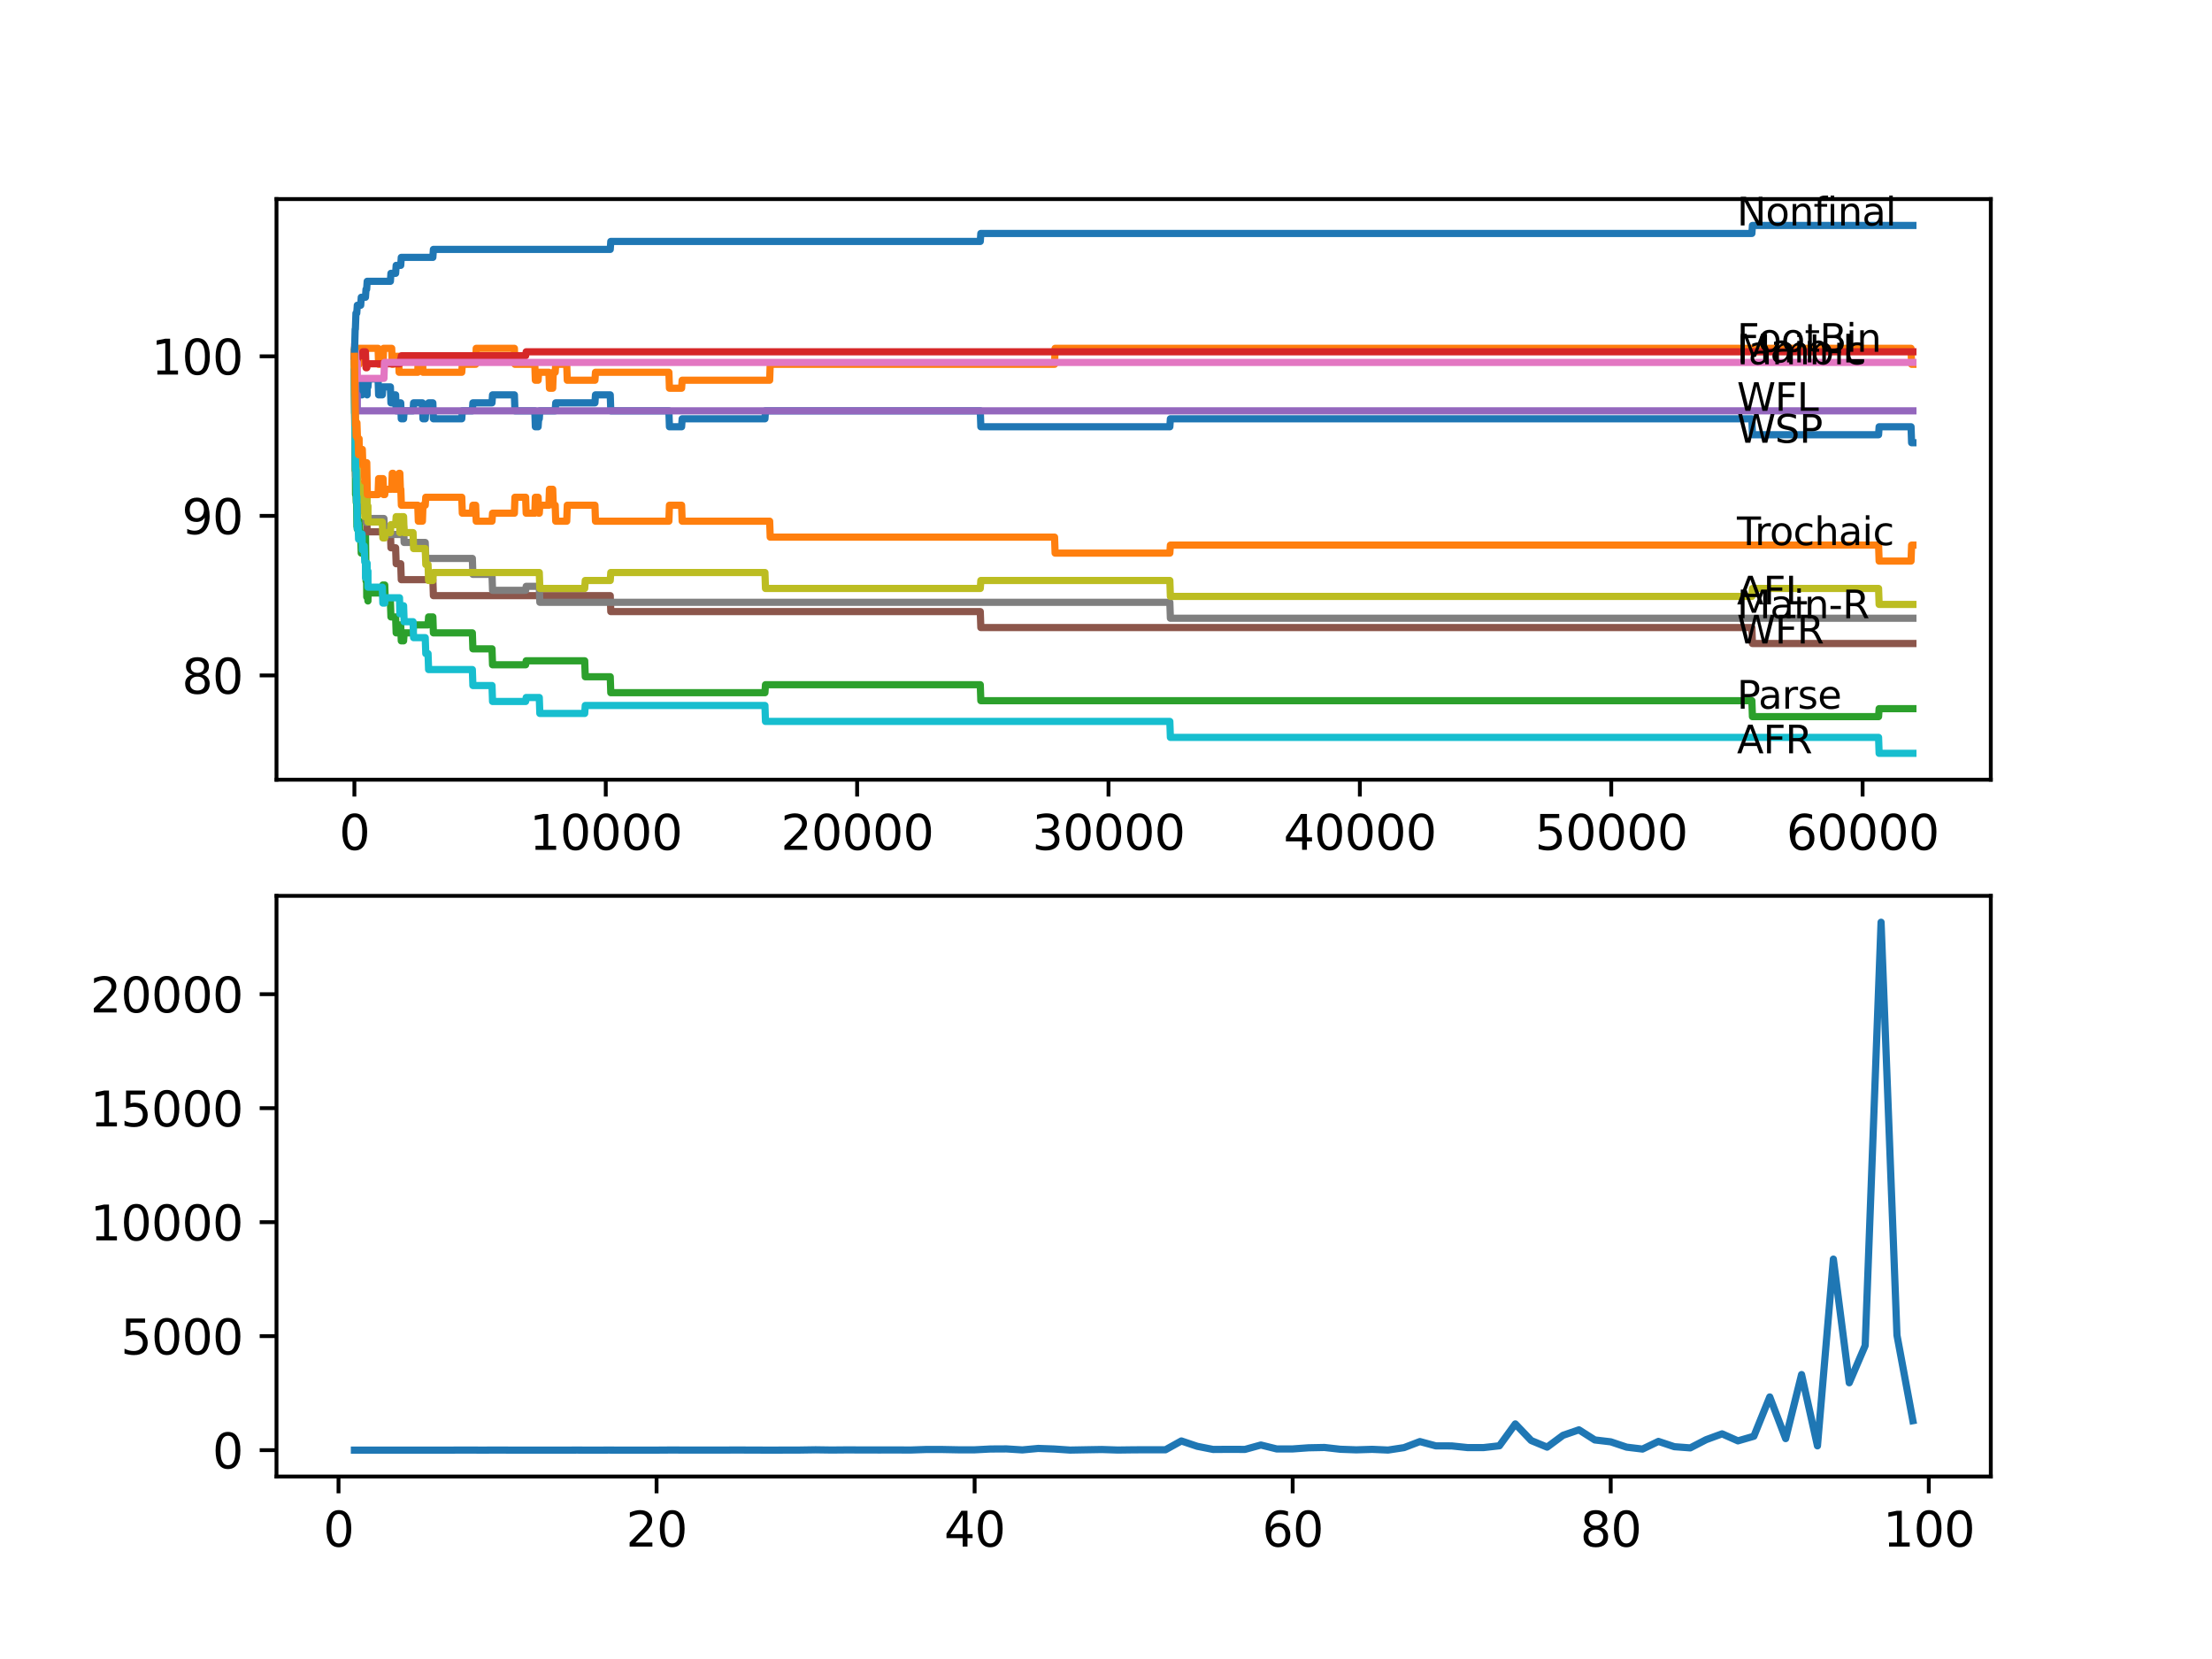 <?xml version="1.0" encoding="utf-8" standalone="no"?>
<!DOCTYPE svg PUBLIC "-//W3C//DTD SVG 1.1//EN"
  "http://www.w3.org/Graphics/SVG/1.1/DTD/svg11.dtd">
<svg xmlns:xlink="http://www.w3.org/1999/xlink" width="460.8pt" height="345.6pt" viewBox="0 0 460.8 345.6" xmlns="http://www.w3.org/2000/svg" version="1.1">
 <defs>
  <style type="text/css">*{stroke-linejoin: round; stroke-linecap: butt}</style>
 </defs>
 <g id="figure_1">
  <g id="patch_1">
   <path d="M 0 345.6 
L 460.8 345.6 
L 460.8 0 
L 0 0 
z
" style="fill: #ffffff"/>
  </g>
  <g id="axes_1">
   <g id="patch_2">
    <path d="M 57.6 162.432 
L 414.72 162.432 
L 414.72 41.472 
L 57.6 41.472 
z
" style="fill: #ffffff"/>
   </g>
   <g id="matplotlib.axis_1">
    <g id="xtick_1">
     <g id="line2d_1">
      <defs>
       <path id="m153f9fb98b" d="M 0 0 
L 0 3.5 
" style="stroke: #000000; stroke-width: 0.8"/>
      </defs>
      <g>
       <use xlink:href="#m153f9fb98b" x="73.827" y="162.432" style="stroke: #000000; stroke-width: 0.8"/>
      </g>
     </g>
     <g id="text_1">
      <!-- 0 -->
      <g transform="translate(70.646 177.03)scale(0.1 -0.1)">
       <defs>
        <path id="DejaVuSans-30" d="M 2034 4250 
Q 1547 4250 1301 3770 
Q 1056 3291 1056 2328 
Q 1056 1369 1301 889 
Q 1547 409 2034 409 
Q 2525 409 2770 889 
Q 3016 1369 3016 2328 
Q 3016 3291 2770 3770 
Q 2525 4250 2034 4250 
z
M 2034 4750 
Q 2819 4750 3233 4129 
Q 3647 3509 3647 2328 
Q 3647 1150 3233 529 
Q 2819 -91 2034 -91 
Q 1250 -91 836 529 
Q 422 1150 422 2328 
Q 422 3509 836 4129 
Q 1250 4750 2034 4750 
z
" transform="scale(0.016)"/>
       </defs>
       <use xlink:href="#DejaVuSans-30"/>
      </g>
     </g>
    </g>
    <g id="xtick_2">
     <g id="line2d_2">
      <g>
       <use xlink:href="#m153f9fb98b" x="126.192" y="162.432" style="stroke: #000000; stroke-width: 0.8"/>
      </g>
     </g>
     <g id="text_2">
      <!-- 10000 -->
      <g transform="translate(110.286 177.03)scale(0.1 -0.1)">
       <defs>
        <path id="DejaVuSans-31" d="M 794 531 
L 1825 531 
L 1825 4091 
L 703 3866 
L 703 4441 
L 1819 4666 
L 2450 4666 
L 2450 531 
L 3481 531 
L 3481 0 
L 794 0 
L 794 531 
z
" transform="scale(0.016)"/>
       </defs>
       <use xlink:href="#DejaVuSans-31"/>
       <use xlink:href="#DejaVuSans-30" x="63.623"/>
       <use xlink:href="#DejaVuSans-30" x="127.246"/>
       <use xlink:href="#DejaVuSans-30" x="190.869"/>
       <use xlink:href="#DejaVuSans-30" x="254.492"/>
      </g>
     </g>
    </g>
    <g id="xtick_3">
     <g id="line2d_3">
      <g>
       <use xlink:href="#m153f9fb98b" x="178.556" y="162.432" style="stroke: #000000; stroke-width: 0.8"/>
      </g>
     </g>
     <g id="text_3">
      <!-- 20000 -->
      <g transform="translate(162.65 177.03)scale(0.1 -0.1)">
       <defs>
        <path id="DejaVuSans-32" d="M 1228 531 
L 3431 531 
L 3431 0 
L 469 0 
L 469 531 
Q 828 903 1448 1529 
Q 2069 2156 2228 2338 
Q 2531 2678 2651 2914 
Q 2772 3150 2772 3378 
Q 2772 3750 2511 3984 
Q 2250 4219 1831 4219 
Q 1534 4219 1204 4116 
Q 875 4013 500 3803 
L 500 4441 
Q 881 4594 1212 4672 
Q 1544 4750 1819 4750 
Q 2544 4750 2975 4387 
Q 3406 4025 3406 3419 
Q 3406 3131 3298 2873 
Q 3191 2616 2906 2266 
Q 2828 2175 2409 1742 
Q 1991 1309 1228 531 
z
" transform="scale(0.016)"/>
       </defs>
       <use xlink:href="#DejaVuSans-32"/>
       <use xlink:href="#DejaVuSans-30" x="63.623"/>
       <use xlink:href="#DejaVuSans-30" x="127.246"/>
       <use xlink:href="#DejaVuSans-30" x="190.869"/>
       <use xlink:href="#DejaVuSans-30" x="254.492"/>
      </g>
     </g>
    </g>
    <g id="xtick_4">
     <g id="line2d_4">
      <g>
       <use xlink:href="#m153f9fb98b" x="230.921" y="162.432" style="stroke: #000000; stroke-width: 0.8"/>
      </g>
     </g>
     <g id="text_4">
      <!-- 30000 -->
      <g transform="translate(215.015 177.03)scale(0.1 -0.1)">
       <defs>
        <path id="DejaVuSans-33" d="M 2597 2516 
Q 3050 2419 3304 2112 
Q 3559 1806 3559 1356 
Q 3559 666 3084 287 
Q 2609 -91 1734 -91 
Q 1441 -91 1130 -33 
Q 819 25 488 141 
L 488 750 
Q 750 597 1062 519 
Q 1375 441 1716 441 
Q 2309 441 2620 675 
Q 2931 909 2931 1356 
Q 2931 1769 2642 2001 
Q 2353 2234 1838 2234 
L 1294 2234 
L 1294 2753 
L 1863 2753 
Q 2328 2753 2575 2939 
Q 2822 3125 2822 3475 
Q 2822 3834 2567 4026 
Q 2313 4219 1838 4219 
Q 1578 4219 1281 4162 
Q 984 4106 628 3988 
L 628 4550 
Q 988 4650 1302 4700 
Q 1616 4750 1894 4750 
Q 2613 4750 3031 4423 
Q 3450 4097 3450 3541 
Q 3450 3153 3228 2886 
Q 3006 2619 2597 2516 
z
" transform="scale(0.016)"/>
       </defs>
       <use xlink:href="#DejaVuSans-33"/>
       <use xlink:href="#DejaVuSans-30" x="63.623"/>
       <use xlink:href="#DejaVuSans-30" x="127.246"/>
       <use xlink:href="#DejaVuSans-30" x="190.869"/>
       <use xlink:href="#DejaVuSans-30" x="254.492"/>
      </g>
     </g>
    </g>
    <g id="xtick_5">
     <g id="line2d_5">
      <g>
       <use xlink:href="#m153f9fb98b" x="283.285" y="162.432" style="stroke: #000000; stroke-width: 0.8"/>
      </g>
     </g>
     <g id="text_5">
      <!-- 40000 -->
      <g transform="translate(267.379 177.03)scale(0.1 -0.1)">
       <defs>
        <path id="DejaVuSans-34" d="M 2419 4116 
L 825 1625 
L 2419 1625 
L 2419 4116 
z
M 2253 4666 
L 3047 4666 
L 3047 1625 
L 3713 1625 
L 3713 1100 
L 3047 1100 
L 3047 0 
L 2419 0 
L 2419 1100 
L 313 1100 
L 313 1709 
L 2253 4666 
z
" transform="scale(0.016)"/>
       </defs>
       <use xlink:href="#DejaVuSans-34"/>
       <use xlink:href="#DejaVuSans-30" x="63.623"/>
       <use xlink:href="#DejaVuSans-30" x="127.246"/>
       <use xlink:href="#DejaVuSans-30" x="190.869"/>
       <use xlink:href="#DejaVuSans-30" x="254.492"/>
      </g>
     </g>
    </g>
    <g id="xtick_6">
     <g id="line2d_6">
      <g>
       <use xlink:href="#m153f9fb98b" x="335.65" y="162.432" style="stroke: #000000; stroke-width: 0.8"/>
      </g>
     </g>
     <g id="text_6">
      <!-- 50000 -->
      <g transform="translate(319.744 177.03)scale(0.1 -0.1)">
       <defs>
        <path id="DejaVuSans-35" d="M 691 4666 
L 3169 4666 
L 3169 4134 
L 1269 4134 
L 1269 2991 
Q 1406 3038 1543 3061 
Q 1681 3084 1819 3084 
Q 2600 3084 3056 2656 
Q 3513 2228 3513 1497 
Q 3513 744 3044 326 
Q 2575 -91 1722 -91 
Q 1428 -91 1123 -41 
Q 819 9 494 109 
L 494 744 
Q 775 591 1075 516 
Q 1375 441 1709 441 
Q 2250 441 2565 725 
Q 2881 1009 2881 1497 
Q 2881 1984 2565 2268 
Q 2250 2553 1709 2553 
Q 1456 2553 1204 2497 
Q 953 2441 691 2322 
L 691 4666 
z
" transform="scale(0.016)"/>
       </defs>
       <use xlink:href="#DejaVuSans-35"/>
       <use xlink:href="#DejaVuSans-30" x="63.623"/>
       <use xlink:href="#DejaVuSans-30" x="127.246"/>
       <use xlink:href="#DejaVuSans-30" x="190.869"/>
       <use xlink:href="#DejaVuSans-30" x="254.492"/>
      </g>
     </g>
    </g>
    <g id="xtick_7">
     <g id="line2d_7">
      <g>
       <use xlink:href="#m153f9fb98b" x="388.014" y="162.432" style="stroke: #000000; stroke-width: 0.8"/>
      </g>
     </g>
     <g id="text_7">
      <!-- 60000 -->
      <g transform="translate(372.108 177.03)scale(0.1 -0.1)">
       <defs>
        <path id="DejaVuSans-36" d="M 2113 2584 
Q 1688 2584 1439 2293 
Q 1191 2003 1191 1497 
Q 1191 994 1439 701 
Q 1688 409 2113 409 
Q 2538 409 2786 701 
Q 3034 994 3034 1497 
Q 3034 2003 2786 2293 
Q 2538 2584 2113 2584 
z
M 3366 4563 
L 3366 3988 
Q 3128 4100 2886 4159 
Q 2644 4219 2406 4219 
Q 1781 4219 1451 3797 
Q 1122 3375 1075 2522 
Q 1259 2794 1537 2939 
Q 1816 3084 2150 3084 
Q 2853 3084 3261 2657 
Q 3669 2231 3669 1497 
Q 3669 778 3244 343 
Q 2819 -91 2113 -91 
Q 1303 -91 875 529 
Q 447 1150 447 2328 
Q 447 3434 972 4092 
Q 1497 4750 2381 4750 
Q 2619 4750 2861 4703 
Q 3103 4656 3366 4563 
z
" transform="scale(0.016)"/>
       </defs>
       <use xlink:href="#DejaVuSans-36"/>
       <use xlink:href="#DejaVuSans-30" x="63.623"/>
       <use xlink:href="#DejaVuSans-30" x="127.246"/>
       <use xlink:href="#DejaVuSans-30" x="190.869"/>
       <use xlink:href="#DejaVuSans-30" x="254.492"/>
      </g>
     </g>
    </g>
   </g>
   <g id="matplotlib.axis_2">
    <g id="ytick_1">
     <g id="line2d_8">
      <defs>
       <path id="md52e2f3ed8" d="M 0 0 
L -3.5 0 
" style="stroke: #000000; stroke-width: 0.8"/>
      </defs>
      <g>
       <use xlink:href="#md52e2f3ed8" x="57.6" y="140.702" style="stroke: #000000; stroke-width: 0.8"/>
      </g>
     </g>
     <g id="text_8">
      <!-- 80 -->
      <g transform="translate(37.875 144.502)scale(0.1 -0.1)">
       <defs>
        <path id="DejaVuSans-38" d="M 2034 2216 
Q 1584 2216 1326 1975 
Q 1069 1734 1069 1313 
Q 1069 891 1326 650 
Q 1584 409 2034 409 
Q 2484 409 2743 651 
Q 3003 894 3003 1313 
Q 3003 1734 2745 1975 
Q 2488 2216 2034 2216 
z
M 1403 2484 
Q 997 2584 770 2862 
Q 544 3141 544 3541 
Q 544 4100 942 4425 
Q 1341 4750 2034 4750 
Q 2731 4750 3128 4425 
Q 3525 4100 3525 3541 
Q 3525 3141 3298 2862 
Q 3072 2584 2669 2484 
Q 3125 2378 3379 2068 
Q 3634 1759 3634 1313 
Q 3634 634 3220 271 
Q 2806 -91 2034 -91 
Q 1263 -91 848 271 
Q 434 634 434 1313 
Q 434 1759 690 2068 
Q 947 2378 1403 2484 
z
M 1172 3481 
Q 1172 3119 1398 2916 
Q 1625 2713 2034 2713 
Q 2441 2713 2670 2916 
Q 2900 3119 2900 3481 
Q 2900 3844 2670 4047 
Q 2441 4250 2034 4250 
Q 1625 4250 1398 4047 
Q 1172 3844 1172 3481 
z
" transform="scale(0.016)"/>
       </defs>
       <use xlink:href="#DejaVuSans-38"/>
       <use xlink:href="#DejaVuSans-30" x="63.623"/>
      </g>
     </g>
    </g>
    <g id="ytick_2">
     <g id="line2d_9">
      <g>
       <use xlink:href="#md52e2f3ed8" x="57.6" y="107.464" style="stroke: #000000; stroke-width: 0.8"/>
      </g>
     </g>
     <g id="text_9">
      <!-- 90 -->
      <g transform="translate(37.875 111.263)scale(0.1 -0.1)">
       <defs>
        <path id="DejaVuSans-39" d="M 703 97 
L 703 672 
Q 941 559 1184 500 
Q 1428 441 1663 441 
Q 2288 441 2617 861 
Q 2947 1281 2994 2138 
Q 2813 1869 2534 1725 
Q 2256 1581 1919 1581 
Q 1219 1581 811 2004 
Q 403 2428 403 3163 
Q 403 3881 828 4315 
Q 1253 4750 1959 4750 
Q 2769 4750 3195 4129 
Q 3622 3509 3622 2328 
Q 3622 1225 3098 567 
Q 2575 -91 1691 -91 
Q 1453 -91 1209 -44 
Q 966 3 703 97 
z
M 1959 2075 
Q 2384 2075 2632 2365 
Q 2881 2656 2881 3163 
Q 2881 3666 2632 3958 
Q 2384 4250 1959 4250 
Q 1534 4250 1286 3958 
Q 1038 3666 1038 3163 
Q 1038 2656 1286 2365 
Q 1534 2075 1959 2075 
z
" transform="scale(0.016)"/>
       </defs>
       <use xlink:href="#DejaVuSans-39"/>
       <use xlink:href="#DejaVuSans-30" x="63.623"/>
      </g>
     </g>
    </g>
    <g id="ytick_3">
     <g id="line2d_10">
      <g>
       <use xlink:href="#md52e2f3ed8" x="57.6" y="74.226" style="stroke: #000000; stroke-width: 0.8"/>
      </g>
     </g>
     <g id="text_10">
      <!-- 100 -->
      <g transform="translate(31.512 78.025)scale(0.1 -0.1)">
       <use xlink:href="#DejaVuSans-31"/>
       <use xlink:href="#DejaVuSans-30" x="63.623"/>
       <use xlink:href="#DejaVuSans-30" x="127.246"/>
      </g>
     </g>
    </g>
   </g>
   <g id="line2d_11">
    <path d="M 73.833 73.395 
L 73.917 72.287 
L 73.953 82.258 
L 73.969 82.258 
L 74.032 77.273 
L 74.084 80.596 
L 74.095 80.596 
L 74.115 78.934 
L 74.121 82.258 
L 74.205 80.596 
L 74.22 80.596 
L 74.32 78.934 
L 74.325 82.258 
L 74.398 82.258 
L 74.513 80.596 
L 74.587 80.596 
L 74.702 78.934 
L 75.142 78.934 
L 75.257 82.258 
L 75.425 82.258 
L 75.54 80.596 
L 75.87 80.596 
L 75.985 78.934 
L 76.378 78.934 
L 76.477 82.258 
L 76.488 80.596 
L 76.65 80.596 
L 76.765 78.934 
L 78.76 78.934 
L 78.875 82.258 
L 79.64 82.258 
L 79.755 80.596 
L 81.326 80.596 
L 81.441 83.92 
L 81.876 83.92 
L 81.991 82.258 
L 82.415 82.258 
L 82.53 85.582 
L 83.227 85.582 
L 83.342 83.92 
L 83.478 83.92 
L 83.593 87.244 
L 84.075 87.244 
L 84.19 85.582 
L 86.044 85.582 
L 86.159 83.92 
L 87.997 83.92 
L 88.113 87.244 
L 88.584 87.244 
L 88.699 85.582 
L 89.17 85.582 
L 89.285 83.92 
L 90.17 83.92 
L 90.286 87.244 
L 96.192 87.244 
L 96.308 85.582 
L 98.397 85.582 
L 98.512 83.92 
L 102.492 83.92 
L 102.607 82.258 
L 107.157 82.258 
L 107.273 85.582 
L 111.409 85.582 
L 111.525 88.906 
L 112.095 88.906 
L 112.211 87.244 
L 112.342 87.244 
L 112.457 85.582 
L 115.656 85.582 
L 115.771 83.92 
L 123.935 83.92 
L 124.05 82.258 
L 127.124 82.258 
L 127.239 85.582 
L 139.341 85.582 
L 139.456 88.906 
L 141.99 88.906 
L 142.106 87.244 
L 159.349 87.244 
L 159.464 85.582 
L 204.21 85.582 
L 204.325 88.906 
L 243.698 88.906 
L 243.813 87.244 
L 364.948 87.244 
L 365.063 90.568 
L 391.34 90.568 
L 391.455 88.906 
L 398.105 88.906 
L 398.22 92.23 
L 398.487 92.23 
L 398.487 92.23 
" clip-path="url(#p3791d0ce0b)" style="fill: none; stroke: #1f77b4; stroke-width: 1.5; stroke-linecap: square"/>
   </g>
   <g id="line2d_12">
    <path d="M 73.833 77.549 
L 73.838 77.549 
L 73.953 86.967 
L 73.958 85.859 
L 74.089 72.564 
L 74.733 72.564 
L 74.807 75.888 
L 74.843 72.564 
L 78.76 72.564 
L 78.875 75.888 
L 79.797 75.888 
L 79.912 72.564 
L 81.598 72.564 
L 81.714 75.888 
L 81.876 75.888 
L 81.991 74.226 
L 83.028 74.226 
L 83.143 77.549 
L 87.029 77.549 
L 87.144 74.226 
L 87.997 74.226 
L 88.113 77.549 
L 96.192 77.549 
L 96.308 75.888 
L 99.088 75.888 
L 99.203 72.564 
L 107.157 72.564 
L 107.273 75.888 
L 111.409 75.888 
L 111.525 79.211 
L 112.095 79.211 
L 112.211 77.549 
L 114.347 77.549 
L 114.462 80.873 
L 115.138 80.873 
L 115.253 77.549 
L 115.656 77.549 
L 115.771 75.888 
L 118.06 75.888 
L 118.175 79.211 
L 123.935 79.211 
L 124.05 77.549 
L 139.341 77.549 
L 139.456 80.873 
L 141.99 80.873 
L 142.106 79.211 
L 160.334 79.211 
L 160.449 75.888 
L 219.684 75.888 
L 219.799 72.564 
L 398.105 72.564 
L 398.22 75.888 
L 398.487 75.888 
L 398.487 75.888 
" clip-path="url(#p3791d0ce0b)" style="fill: none; stroke: #ff7f0e; stroke-width: 1.5; stroke-linecap: square"/>
   </g>
   <g id="line2d_13">
    <path d="M 73.833 73.395 
L 73.979 98.046 
L 74 98.046 
L 74.032 96.385 
L 74.068 103.032 
L 74.1 101.37 
L 74.115 101.37 
L 74.22 104.694 
L 74.225 103.032 
L 74.278 103.032 
L 74.356 109.68 
L 74.393 108.572 
L 74.398 108.572 
L 74.43 106.91 
L 74.435 110.234 
L 74.503 110.234 
L 74.587 110.234 
L 74.702 108.572 
L 74.88 108.572 
L 74.995 111.896 
L 75.142 111.896 
L 75.257 115.22 
L 75.425 115.22 
L 75.54 112.727 
L 75.87 112.727 
L 75.985 111.065 
L 76.132 111.065 
L 76.257 121.036 
L 76.378 121.036 
L 76.404 124.36 
L 76.488 121.867 
L 76.566 121.867 
L 76.65 125.191 
L 76.676 123.529 
L 79.64 123.529 
L 79.755 121.867 
L 80.148 121.867 
L 80.263 125.191 
L 81.326 125.191 
L 81.441 128.515 
L 82.415 128.515 
L 82.53 131.839 
L 83.227 131.839 
L 83.342 130.177 
L 83.478 130.177 
L 83.593 133.501 
L 84.075 133.501 
L 84.19 131.839 
L 86.044 131.839 
L 86.159 130.177 
L 89.17 130.177 
L 89.285 128.515 
L 90.17 128.515 
L 90.286 131.839 
L 98.397 131.839 
L 98.512 135.163 
L 102.492 135.163 
L 102.607 138.487 
L 109.498 138.487 
L 109.613 137.656 
L 121.804 137.656 
L 121.919 140.979 
L 127.124 140.979 
L 127.239 144.303 
L 159.349 144.303 
L 159.464 142.641 
L 204.21 142.641 
L 204.325 145.965 
L 364.948 145.965 
L 365.063 149.289 
L 391.34 149.289 
L 391.455 147.627 
L 398.487 147.627 
L 398.487 147.627 
" clip-path="url(#p3791d0ce0b)" style="fill: none; stroke: #2ca02c; stroke-width: 1.5; stroke-linecap: square"/>
   </g>
   <g id="line2d_14">
    <path d="M 73.833 74.226 
L 73.89 72.73 
L 73.896 76.054 
L 73.927 76.054 
L 73.943 76.054 
L 74.058 75.223 
L 74.43 75.223 
L 74.545 74.115 
L 75.477 74.115 
L 75.592 73.284 
L 76.132 73.284 
L 76.247 76.608 
L 76.404 76.608 
L 76.519 75.777 
L 83.295 75.777 
L 83.41 74.946 
L 83.499 74.946 
L 83.614 74.115 
L 109.498 74.115 
L 109.613 73.284 
L 398.487 73.284 
L 398.487 73.284 
" clip-path="url(#p3791d0ce0b)" style="fill: none; stroke: #d62728; stroke-width: 1.5; stroke-linecap: square"/>
   </g>
   <g id="line2d_15">
    <path d="M 73.833 73.395 
L 73.864 73.395 
L 73.985 80.042 
L 74.079 80.042 
L 74.194 83.366 
L 74.356 83.366 
L 74.43 82.258 
L 74.435 85.582 
L 74.456 85.582 
L 398.487 85.582 
L 398.487 85.582 
" clip-path="url(#p3791d0ce0b)" style="fill: none; stroke: #9467bd; stroke-width: 1.5; stroke-linecap: square"/>
   </g>
   <g id="line2d_16">
    <path d="M 73.833 74.226 
L 73.969 90.845 
L 74.032 90.845 
L 74.152 97.493 
L 74.32 97.493 
L 74.435 100.816 
L 75.142 100.816 
L 75.257 104.14 
L 76.132 104.14 
L 76.247 107.464 
L 76.378 107.464 
L 76.493 110.788 
L 81.326 110.788 
L 81.441 114.112 
L 82.415 114.112 
L 82.53 117.436 
L 83.478 117.436 
L 83.593 120.759 
L 90.17 120.759 
L 90.286 124.083 
L 127.124 124.083 
L 127.239 127.407 
L 204.21 127.407 
L 204.325 130.731 
L 364.948 130.731 
L 365.063 134.055 
L 398.487 134.055 
L 398.487 134.055 
" clip-path="url(#p3791d0ce0b)" style="fill: none; stroke: #8c564b; stroke-width: 1.5; stroke-linecap: square"/>
   </g>
   <g id="line2d_17">
    <path d="M 73.833 73.395 
L 73.89 71.622 
L 73.869 74.946 
L 73.943 73.284 
L 74.079 73.284 
L 74.194 76.608 
L 74.356 76.608 
L 74.43 75.5 
L 74.435 78.824 
L 74.456 78.824 
L 79.98 78.824 
L 80.096 75.5 
L 398.487 75.5 
L 398.487 75.5 
" clip-path="url(#p3791d0ce0b)" style="fill: none; stroke: #e377c2; stroke-width: 1.5; stroke-linecap: square"/>
   </g>
   <g id="line2d_18">
    <path d="M 73.833 77.549 
L 73.943 93.338 
L 73.964 92.507 
L 73.969 92.507 
L 74.079 99.154 
L 74.084 97.493 
L 74.194 97.493 
L 74.309 100.816 
L 74.356 100.816 
L 74.43 104.14 
L 74.466 103.032 
L 75.425 103.032 
L 75.477 106.356 
L 75.535 105.525 
L 76.132 105.525 
L 76.247 108.849 
L 76.404 108.849 
L 76.519 108.018 
L 79.98 108.018 
L 80.096 111.342 
L 83.295 111.342 
L 83.41 110.511 
L 83.499 110.511 
L 83.614 109.68 
L 84.075 109.68 
L 84.19 113.004 
L 88.584 113.004 
L 88.699 116.328 
L 98.397 116.328 
L 98.512 119.651 
L 102.492 119.651 
L 102.607 122.975 
L 109.498 122.975 
L 109.613 122.144 
L 112.342 122.144 
L 112.457 125.468 
L 243.698 125.468 
L 243.813 128.792 
L 398.487 128.792 
L 398.487 128.792 
" clip-path="url(#p3791d0ce0b)" style="fill: none; stroke: #7f7f7f; stroke-width: 1.5; stroke-linecap: square"/>
   </g>
   <g id="line2d_19">
    <path d="M 73.833 74.226 
L 73.843 72.453 
L 73.869 82.424 
L 73.875 82.424 
L 73.89 82.424 
L 73.927 89.626 
L 74.006 87.687 
L 74.011 87.687 
L 74.115 94.889 
L 74.126 93.227 
L 74.194 93.227 
L 74.278 99.875 
L 74.309 98.767 
L 74.32 98.767 
L 74.398 97.105 
L 74.403 100.429 
L 74.424 100.429 
L 74.587 100.429 
L 74.702 103.752 
L 74.88 103.752 
L 74.995 102.644 
L 75.142 102.644 
L 75.257 100.983 
L 75.425 100.983 
L 75.54 104.306 
L 75.87 104.306 
L 75.985 107.63 
L 76.147 107.63 
L 76.268 105.414 
L 76.378 105.414 
L 76.477 103.752 
L 76.482 107.076 
L 76.566 107.076 
L 76.65 105.414 
L 76.655 108.738 
L 76.671 108.738 
L 79.64 108.738 
L 79.755 112.062 
L 80.148 112.062 
L 80.263 110.954 
L 81.326 110.954 
L 81.441 109.292 
L 82.415 109.292 
L 82.53 107.63 
L 83.227 107.63 
L 83.295 110.954 
L 83.337 110.123 
L 83.478 110.123 
L 83.593 107.63 
L 84.075 107.63 
L 84.19 110.954 
L 86.044 110.954 
L 86.159 114.278 
L 88.584 114.278 
L 88.699 117.602 
L 89.17 117.602 
L 89.285 120.926 
L 90.17 120.926 
L 90.286 119.264 
L 112.342 119.264 
L 112.457 122.587 
L 121.804 122.587 
L 121.919 120.926 
L 127.124 120.926 
L 127.239 119.264 
L 159.349 119.264 
L 159.464 122.587 
L 204.21 122.587 
L 204.325 120.926 
L 243.698 120.926 
L 243.813 124.249 
L 364.948 124.249 
L 365.063 122.587 
L 391.34 122.587 
L 391.455 125.911 
L 398.487 125.911 
L 398.487 125.911 
" clip-path="url(#p3791d0ce0b)" style="fill: none; stroke: #bcbd22; stroke-width: 1.5; stroke-linecap: square"/>
   </g>
   <g id="line2d_20">
    <path d="M 73.833 77.549 
L 73.838 76.885 
L 73.864 86.025 
L 73.875 86.025 
L 73.911 86.025 
L 74.037 97.382 
L 74.063 97.382 
L 74.095 94.612 
L 74.1 97.936 
L 74.168 97.936 
L 74.194 97.936 
L 74.278 104.583 
L 74.309 103.475 
L 74.356 103.475 
L 74.43 110.123 
L 74.472 109.015 
L 74.587 109.015 
L 74.702 112.339 
L 74.88 112.339 
L 74.995 111.231 
L 75.425 111.231 
L 75.477 114.555 
L 75.535 113.724 
L 75.87 113.724 
L 75.985 117.048 
L 76.132 117.048 
L 76.147 120.372 
L 76.241 118.156 
L 76.404 118.156 
L 76.477 117.325 
L 76.482 120.649 
L 76.498 120.649 
L 76.566 120.649 
L 76.65 118.987 
L 76.655 122.311 
L 76.671 122.311 
L 79.64 122.311 
L 79.755 125.634 
L 80.148 125.634 
L 80.263 124.526 
L 83.227 124.526 
L 83.295 127.85 
L 83.337 127.019 
L 83.499 127.019 
L 83.614 126.188 
L 84.075 126.188 
L 84.19 129.512 
L 86.044 129.512 
L 86.159 132.836 
L 88.584 132.836 
L 88.699 136.16 
L 89.17 136.16 
L 89.285 139.484 
L 98.397 139.484 
L 98.512 142.808 
L 102.492 142.808 
L 102.607 146.131 
L 109.498 146.131 
L 109.613 145.3 
L 112.342 145.3 
L 112.457 148.624 
L 121.804 148.624 
L 121.919 146.962 
L 159.349 146.962 
L 159.464 150.286 
L 243.698 150.286 
L 243.813 153.61 
L 391.34 153.61 
L 391.455 156.934 
L 398.487 156.934 
L 398.487 156.934 
" clip-path="url(#p3791d0ce0b)" style="fill: none; stroke: #17becf; stroke-width: 1.5; stroke-linecap: square"/>
   </g>
   <g id="line2d_21">
    <path d="M 73.833 74.226 
L 73.985 68.575 
L 74.032 68.575 
L 74.152 65.251 
L 74.32 65.251 
L 74.435 63.589 
L 75.142 63.589 
L 75.257 61.927 
L 76.132 61.927 
L 76.247 60.266 
L 76.378 60.266 
L 76.493 58.604 
L 81.326 58.604 
L 81.441 56.942 
L 82.415 56.942 
L 82.53 55.28 
L 83.478 55.28 
L 83.593 53.618 
L 90.17 53.618 
L 90.286 51.956 
L 127.124 51.956 
L 127.239 50.294 
L 204.21 50.294 
L 204.325 48.632 
L 364.948 48.632 
L 365.063 46.97 
L 398.487 46.97 
L 398.487 46.97 
" clip-path="url(#p3791d0ce0b)" style="fill: none; stroke: #1f77b4; stroke-width: 1.5; stroke-linecap: square"/>
   </g>
   <g id="line2d_22">
    <path d="M 73.833 74.226 
L 73.953 81.981 
L 73.958 81.981 
L 74.063 88.629 
L 74.074 87.521 
L 74.084 87.521 
L 74.194 90.845 
L 74.309 88.075 
L 74.356 88.075 
L 74.472 91.399 
L 74.587 91.399 
L 74.702 94.723 
L 74.733 94.723 
L 74.807 91.399 
L 74.843 94.723 
L 74.88 94.723 
L 74.995 93.615 
L 75.477 93.615 
L 75.592 96.939 
L 75.87 96.939 
L 75.985 100.262 
L 76.132 100.262 
L 76.252 96.385 
L 76.404 96.385 
L 76.524 103.032 
L 78.76 103.032 
L 78.875 99.708 
L 79.797 99.708 
L 79.912 103.032 
L 80.148 103.032 
L 80.263 101.924 
L 81.598 101.924 
L 81.714 98.6 
L 81.876 98.6 
L 81.991 101.924 
L 83.028 101.924 
L 83.143 98.6 
L 83.295 98.6 
L 83.41 101.924 
L 83.499 101.924 
L 83.614 105.248 
L 87.029 105.248 
L 87.144 108.572 
L 87.997 108.572 
L 88.113 105.248 
L 88.584 105.248 
L 88.699 103.586 
L 96.192 103.586 
L 96.308 106.91 
L 98.397 106.91 
L 98.512 105.248 
L 99.088 105.248 
L 99.203 108.572 
L 102.492 108.572 
L 102.607 106.91 
L 107.157 106.91 
L 107.273 103.586 
L 109.498 103.586 
L 109.613 106.91 
L 111.409 106.91 
L 111.525 103.586 
L 112.095 103.586 
L 112.211 106.91 
L 112.342 106.91 
L 112.457 105.248 
L 114.347 105.248 
L 114.462 101.924 
L 115.138 101.924 
L 115.253 105.248 
L 115.656 105.248 
L 115.771 108.572 
L 118.06 108.572 
L 118.175 105.248 
L 123.935 105.248 
L 124.05 108.572 
L 139.341 108.572 
L 139.456 105.248 
L 141.99 105.248 
L 142.106 108.572 
L 160.334 108.572 
L 160.449 111.896 
L 219.684 111.896 
L 219.799 115.22 
L 243.698 115.22 
L 243.813 113.558 
L 391.34 113.558 
L 391.455 116.882 
L 398.105 116.882 
L 398.22 113.558 
L 398.487 113.558 
L 398.487 113.558 
" clip-path="url(#p3791d0ce0b)" style="fill: none; stroke: #ff7f0e; stroke-width: 1.5; stroke-linecap: square"/>
   </g>
   <g id="patch_3">
    <path d="M 57.6 162.432 
L 57.6 41.472 
" style="fill: none; stroke: #000000; stroke-width: 0.8; stroke-linejoin: miter; stroke-linecap: square"/>
   </g>
   <g id="patch_4">
    <path d="M 414.72 162.432 
L 414.72 41.472 
" style="fill: none; stroke: #000000; stroke-width: 0.8; stroke-linejoin: miter; stroke-linecap: square"/>
   </g>
   <g id="patch_5">
    <path d="M 57.6 162.432 
L 414.72 162.432 
" style="fill: none; stroke: #000000; stroke-width: 0.8; stroke-linejoin: miter; stroke-linecap: square"/>
   </g>
   <g id="patch_6">
    <path d="M 57.6 41.472 
L 414.72 41.472 
" style="fill: none; stroke: #000000; stroke-width: 0.8; stroke-linejoin: miter; stroke-linecap: square"/>
   </g>
   <g id="text_11">
    <!-- WSP -->
    <g transform="translate(361.832 92.23)scale(0.08 -0.08)">
     <defs>
      <path id="DejaVuSans-57" d="M 213 4666 
L 850 4666 
L 1831 722 
L 2809 4666 
L 3519 4666 
L 4500 722 
L 5478 4666 
L 6119 4666 
L 4947 0 
L 4153 0 
L 3169 4050 
L 2175 0 
L 1381 0 
L 213 4666 
z
" transform="scale(0.016)"/>
      <path id="DejaVuSans-53" d="M 3425 4513 
L 3425 3897 
Q 3066 4069 2747 4153 
Q 2428 4238 2131 4238 
Q 1616 4238 1336 4038 
Q 1056 3838 1056 3469 
Q 1056 3159 1242 3001 
Q 1428 2844 1947 2747 
L 2328 2669 
Q 3034 2534 3370 2195 
Q 3706 1856 3706 1288 
Q 3706 609 3251 259 
Q 2797 -91 1919 -91 
Q 1588 -91 1214 -16 
Q 841 59 441 206 
L 441 856 
Q 825 641 1194 531 
Q 1563 422 1919 422 
Q 2459 422 2753 634 
Q 3047 847 3047 1241 
Q 3047 1584 2836 1778 
Q 2625 1972 2144 2069 
L 1759 2144 
Q 1053 2284 737 2584 
Q 422 2884 422 3419 
Q 422 4038 858 4394 
Q 1294 4750 2059 4750 
Q 2388 4750 2728 4690 
Q 3069 4631 3425 4513 
z
" transform="scale(0.016)"/>
      <path id="DejaVuSans-50" d="M 1259 4147 
L 1259 2394 
L 2053 2394 
Q 2494 2394 2734 2622 
Q 2975 2850 2975 3272 
Q 2975 3691 2734 3919 
Q 2494 4147 2053 4147 
L 1259 4147 
z
M 628 4666 
L 2053 4666 
Q 2838 4666 3239 4311 
Q 3641 3956 3641 3272 
Q 3641 2581 3239 2228 
Q 2838 1875 2053 1875 
L 1259 1875 
L 1259 0 
L 628 0 
L 628 4666 
z
" transform="scale(0.016)"/>
     </defs>
     <use xlink:href="#DejaVuSans-57"/>
     <use xlink:href="#DejaVuSans-53" x="98.877"/>
     <use xlink:href="#DejaVuSans-50" x="162.354"/>
    </g>
   </g>
   <g id="text_12">
    <!-- Iambic -->
    <g transform="translate(361.832 75.888)scale(0.08 -0.08)">
     <defs>
      <path id="DejaVuSans-49" d="M 628 4666 
L 1259 4666 
L 1259 0 
L 628 0 
L 628 4666 
z
" transform="scale(0.016)"/>
      <path id="DejaVuSans-61" d="M 2194 1759 
Q 1497 1759 1228 1600 
Q 959 1441 959 1056 
Q 959 750 1161 570 
Q 1363 391 1709 391 
Q 2188 391 2477 730 
Q 2766 1069 2766 1631 
L 2766 1759 
L 2194 1759 
z
M 3341 1997 
L 3341 0 
L 2766 0 
L 2766 531 
Q 2569 213 2275 61 
Q 1981 -91 1556 -91 
Q 1019 -91 701 211 
Q 384 513 384 1019 
Q 384 1609 779 1909 
Q 1175 2209 1959 2209 
L 2766 2209 
L 2766 2266 
Q 2766 2663 2505 2880 
Q 2244 3097 1772 3097 
Q 1472 3097 1187 3025 
Q 903 2953 641 2809 
L 641 3341 
Q 956 3463 1253 3523 
Q 1550 3584 1831 3584 
Q 2591 3584 2966 3190 
Q 3341 2797 3341 1997 
z
" transform="scale(0.016)"/>
      <path id="DejaVuSans-6d" d="M 3328 2828 
Q 3544 3216 3844 3400 
Q 4144 3584 4550 3584 
Q 5097 3584 5394 3201 
Q 5691 2819 5691 2113 
L 5691 0 
L 5113 0 
L 5113 2094 
Q 5113 2597 4934 2840 
Q 4756 3084 4391 3084 
Q 3944 3084 3684 2787 
Q 3425 2491 3425 1978 
L 3425 0 
L 2847 0 
L 2847 2094 
Q 2847 2600 2669 2842 
Q 2491 3084 2119 3084 
Q 1678 3084 1418 2786 
Q 1159 2488 1159 1978 
L 1159 0 
L 581 0 
L 581 3500 
L 1159 3500 
L 1159 2956 
Q 1356 3278 1631 3431 
Q 1906 3584 2284 3584 
Q 2666 3584 2933 3390 
Q 3200 3197 3328 2828 
z
" transform="scale(0.016)"/>
      <path id="DejaVuSans-62" d="M 3116 1747 
Q 3116 2381 2855 2742 
Q 2594 3103 2138 3103 
Q 1681 3103 1420 2742 
Q 1159 2381 1159 1747 
Q 1159 1113 1420 752 
Q 1681 391 2138 391 
Q 2594 391 2855 752 
Q 3116 1113 3116 1747 
z
M 1159 2969 
Q 1341 3281 1617 3432 
Q 1894 3584 2278 3584 
Q 2916 3584 3314 3078 
Q 3713 2572 3713 1747 
Q 3713 922 3314 415 
Q 2916 -91 2278 -91 
Q 1894 -91 1617 61 
Q 1341 213 1159 525 
L 1159 0 
L 581 0 
L 581 4863 
L 1159 4863 
L 1159 2969 
z
" transform="scale(0.016)"/>
      <path id="DejaVuSans-69" d="M 603 3500 
L 1178 3500 
L 1178 0 
L 603 0 
L 603 3500 
z
M 603 4863 
L 1178 4863 
L 1178 4134 
L 603 4134 
L 603 4863 
z
" transform="scale(0.016)"/>
      <path id="DejaVuSans-63" d="M 3122 3366 
L 3122 2828 
Q 2878 2963 2633 3030 
Q 2388 3097 2138 3097 
Q 1578 3097 1268 2742 
Q 959 2388 959 1747 
Q 959 1106 1268 751 
Q 1578 397 2138 397 
Q 2388 397 2633 464 
Q 2878 531 3122 666 
L 3122 134 
Q 2881 22 2623 -34 
Q 2366 -91 2075 -91 
Q 1284 -91 818 406 
Q 353 903 353 1747 
Q 353 2603 823 3093 
Q 1294 3584 2113 3584 
Q 2378 3584 2631 3529 
Q 2884 3475 3122 3366 
z
" transform="scale(0.016)"/>
     </defs>
     <use xlink:href="#DejaVuSans-49"/>
     <use xlink:href="#DejaVuSans-61" x="29.492"/>
     <use xlink:href="#DejaVuSans-6d" x="90.771"/>
     <use xlink:href="#DejaVuSans-62" x="188.184"/>
     <use xlink:href="#DejaVuSans-69" x="251.66"/>
     <use xlink:href="#DejaVuSans-63" x="279.443"/>
    </g>
   </g>
   <g id="text_13">
    <!-- Parse -->
    <g transform="translate(361.832 147.627)scale(0.08 -0.08)">
     <defs>
      <path id="DejaVuSans-72" d="M 2631 2963 
Q 2534 3019 2420 3045 
Q 2306 3072 2169 3072 
Q 1681 3072 1420 2755 
Q 1159 2438 1159 1844 
L 1159 0 
L 581 0 
L 581 3500 
L 1159 3500 
L 1159 2956 
Q 1341 3275 1631 3429 
Q 1922 3584 2338 3584 
Q 2397 3584 2469 3576 
Q 2541 3569 2628 3553 
L 2631 2963 
z
" transform="scale(0.016)"/>
      <path id="DejaVuSans-73" d="M 2834 3397 
L 2834 2853 
Q 2591 2978 2328 3040 
Q 2066 3103 1784 3103 
Q 1356 3103 1142 2972 
Q 928 2841 928 2578 
Q 928 2378 1081 2264 
Q 1234 2150 1697 2047 
L 1894 2003 
Q 2506 1872 2764 1633 
Q 3022 1394 3022 966 
Q 3022 478 2636 193 
Q 2250 -91 1575 -91 
Q 1294 -91 989 -36 
Q 684 19 347 128 
L 347 722 
Q 666 556 975 473 
Q 1284 391 1588 391 
Q 1994 391 2212 530 
Q 2431 669 2431 922 
Q 2431 1156 2273 1281 
Q 2116 1406 1581 1522 
L 1381 1569 
Q 847 1681 609 1914 
Q 372 2147 372 2553 
Q 372 3047 722 3315 
Q 1072 3584 1716 3584 
Q 2034 3584 2315 3537 
Q 2597 3491 2834 3397 
z
" transform="scale(0.016)"/>
      <path id="DejaVuSans-65" d="M 3597 1894 
L 3597 1613 
L 953 1613 
Q 991 1019 1311 708 
Q 1631 397 2203 397 
Q 2534 397 2845 478 
Q 3156 559 3463 722 
L 3463 178 
Q 3153 47 2828 -22 
Q 2503 -91 2169 -91 
Q 1331 -91 842 396 
Q 353 884 353 1716 
Q 353 2575 817 3079 
Q 1281 3584 2069 3584 
Q 2775 3584 3186 3129 
Q 3597 2675 3597 1894 
z
M 3022 2063 
Q 3016 2534 2758 2815 
Q 2500 3097 2075 3097 
Q 1594 3097 1305 2825 
Q 1016 2553 972 2059 
L 3022 2063 
z
" transform="scale(0.016)"/>
     </defs>
     <use xlink:href="#DejaVuSans-50"/>
     <use xlink:href="#DejaVuSans-61" x="55.803"/>
     <use xlink:href="#DejaVuSans-72" x="117.082"/>
     <use xlink:href="#DejaVuSans-73" x="158.195"/>
     <use xlink:href="#DejaVuSans-65" x="210.295"/>
    </g>
   </g>
   <g id="text_14">
    <!-- FootBin -->
    <g transform="translate(361.832 73.284)scale(0.08 -0.08)">
     <defs>
      <path id="DejaVuSans-46" d="M 628 4666 
L 3309 4666 
L 3309 4134 
L 1259 4134 
L 1259 2759 
L 3109 2759 
L 3109 2228 
L 1259 2228 
L 1259 0 
L 628 0 
L 628 4666 
z
" transform="scale(0.016)"/>
      <path id="DejaVuSans-6f" d="M 1959 3097 
Q 1497 3097 1228 2736 
Q 959 2375 959 1747 
Q 959 1119 1226 758 
Q 1494 397 1959 397 
Q 2419 397 2687 759 
Q 2956 1122 2956 1747 
Q 2956 2369 2687 2733 
Q 2419 3097 1959 3097 
z
M 1959 3584 
Q 2709 3584 3137 3096 
Q 3566 2609 3566 1747 
Q 3566 888 3137 398 
Q 2709 -91 1959 -91 
Q 1206 -91 779 398 
Q 353 888 353 1747 
Q 353 2609 779 3096 
Q 1206 3584 1959 3584 
z
" transform="scale(0.016)"/>
      <path id="DejaVuSans-74" d="M 1172 4494 
L 1172 3500 
L 2356 3500 
L 2356 3053 
L 1172 3053 
L 1172 1153 
Q 1172 725 1289 603 
Q 1406 481 1766 481 
L 2356 481 
L 2356 0 
L 1766 0 
Q 1100 0 847 248 
Q 594 497 594 1153 
L 594 3053 
L 172 3053 
L 172 3500 
L 594 3500 
L 594 4494 
L 1172 4494 
z
" transform="scale(0.016)"/>
      <path id="DejaVuSans-42" d="M 1259 2228 
L 1259 519 
L 2272 519 
Q 2781 519 3026 730 
Q 3272 941 3272 1375 
Q 3272 1813 3026 2020 
Q 2781 2228 2272 2228 
L 1259 2228 
z
M 1259 4147 
L 1259 2741 
L 2194 2741 
Q 2656 2741 2882 2914 
Q 3109 3088 3109 3444 
Q 3109 3797 2882 3972 
Q 2656 4147 2194 4147 
L 1259 4147 
z
M 628 4666 
L 2241 4666 
Q 2963 4666 3353 4366 
Q 3744 4066 3744 3513 
Q 3744 3084 3544 2831 
Q 3344 2578 2956 2516 
Q 3422 2416 3680 2098 
Q 3938 1781 3938 1306 
Q 3938 681 3513 340 
Q 3088 0 2303 0 
L 628 0 
L 628 4666 
z
" transform="scale(0.016)"/>
      <path id="DejaVuSans-6e" d="M 3513 2113 
L 3513 0 
L 2938 0 
L 2938 2094 
Q 2938 2591 2744 2837 
Q 2550 3084 2163 3084 
Q 1697 3084 1428 2787 
Q 1159 2491 1159 1978 
L 1159 0 
L 581 0 
L 581 3500 
L 1159 3500 
L 1159 2956 
Q 1366 3272 1645 3428 
Q 1925 3584 2291 3584 
Q 2894 3584 3203 3211 
Q 3513 2838 3513 2113 
z
" transform="scale(0.016)"/>
     </defs>
     <use xlink:href="#DejaVuSans-46"/>
     <use xlink:href="#DejaVuSans-6f" x="53.895"/>
     <use xlink:href="#DejaVuSans-6f" x="115.076"/>
     <use xlink:href="#DejaVuSans-74" x="176.258"/>
     <use xlink:href="#DejaVuSans-42" x="215.467"/>
     <use xlink:href="#DejaVuSans-69" x="284.07"/>
     <use xlink:href="#DejaVuSans-6e" x="311.854"/>
    </g>
   </g>
   <g id="text_15">
    <!-- WFL -->
    <g transform="translate(361.832 85.582)scale(0.08 -0.08)">
     <defs>
      <path id="DejaVuSans-4c" d="M 628 4666 
L 1259 4666 
L 1259 531 
L 3531 531 
L 3531 0 
L 628 0 
L 628 4666 
z
" transform="scale(0.016)"/>
     </defs>
     <use xlink:href="#DejaVuSans-57"/>
     <use xlink:href="#DejaVuSans-46" x="98.877"/>
     <use xlink:href="#DejaVuSans-4c" x="156.396"/>
    </g>
   </g>
   <g id="text_16">
    <!-- WFR -->
    <g transform="translate(361.832 134.055)scale(0.08 -0.08)">
     <defs>
      <path id="DejaVuSans-52" d="M 2841 2188 
Q 3044 2119 3236 1894 
Q 3428 1669 3622 1275 
L 4263 0 
L 3584 0 
L 2988 1197 
Q 2756 1666 2539 1819 
Q 2322 1972 1947 1972 
L 1259 1972 
L 1259 0 
L 628 0 
L 628 4666 
L 2053 4666 
Q 2853 4666 3247 4331 
Q 3641 3997 3641 3322 
Q 3641 2881 3436 2590 
Q 3231 2300 2841 2188 
z
M 1259 4147 
L 1259 2491 
L 2053 2491 
Q 2509 2491 2742 2702 
Q 2975 2913 2975 3322 
Q 2975 3731 2742 3939 
Q 2509 4147 2053 4147 
L 1259 4147 
z
" transform="scale(0.016)"/>
     </defs>
     <use xlink:href="#DejaVuSans-57"/>
     <use xlink:href="#DejaVuSans-46" x="98.877"/>
     <use xlink:href="#DejaVuSans-52" x="156.396"/>
    </g>
   </g>
   <g id="text_17">
    <!-- Main-L -->
    <g transform="translate(361.832 75.5)scale(0.08 -0.08)">
     <defs>
      <path id="DejaVuSans-4d" d="M 628 4666 
L 1569 4666 
L 2759 1491 
L 3956 4666 
L 4897 4666 
L 4897 0 
L 4281 0 
L 4281 4097 
L 3078 897 
L 2444 897 
L 1241 4097 
L 1241 0 
L 628 0 
L 628 4666 
z
" transform="scale(0.016)"/>
      <path id="DejaVuSans-2d" d="M 313 2009 
L 1997 2009 
L 1997 1497 
L 313 1497 
L 313 2009 
z
" transform="scale(0.016)"/>
     </defs>
     <use xlink:href="#DejaVuSans-4d"/>
     <use xlink:href="#DejaVuSans-61" x="86.279"/>
     <use xlink:href="#DejaVuSans-69" x="147.559"/>
     <use xlink:href="#DejaVuSans-6e" x="175.342"/>
     <use xlink:href="#DejaVuSans-2d" x="238.721"/>
     <use xlink:href="#DejaVuSans-4c" x="274.805"/>
    </g>
   </g>
   <g id="text_18">
    <!-- Main-R -->
    <g transform="translate(361.832 128.792)scale(0.08 -0.08)">
     <use xlink:href="#DejaVuSans-4d"/>
     <use xlink:href="#DejaVuSans-61" x="86.279"/>
     <use xlink:href="#DejaVuSans-69" x="147.559"/>
     <use xlink:href="#DejaVuSans-6e" x="175.342"/>
     <use xlink:href="#DejaVuSans-2d" x="238.721"/>
     <use xlink:href="#DejaVuSans-52" x="274.805"/>
    </g>
   </g>
   <g id="text_19">
    <!-- AFL -->
    <g transform="translate(361.832 125.911)scale(0.08 -0.08)">
     <defs>
      <path id="DejaVuSans-41" d="M 2188 4044 
L 1331 1722 
L 3047 1722 
L 2188 4044 
z
M 1831 4666 
L 2547 4666 
L 4325 0 
L 3669 0 
L 3244 1197 
L 1141 1197 
L 716 0 
L 50 0 
L 1831 4666 
z
" transform="scale(0.016)"/>
     </defs>
     <use xlink:href="#DejaVuSans-41"/>
     <use xlink:href="#DejaVuSans-46" x="68.408"/>
     <use xlink:href="#DejaVuSans-4c" x="125.928"/>
    </g>
   </g>
   <g id="text_20">
    <!-- AFR -->
    <g transform="translate(361.832 156.934)scale(0.08 -0.08)">
     <use xlink:href="#DejaVuSans-41"/>
     <use xlink:href="#DejaVuSans-46" x="68.408"/>
     <use xlink:href="#DejaVuSans-52" x="125.928"/>
    </g>
   </g>
   <g id="text_21">
    <!-- Nonfinal -->
    <g transform="translate(361.832 46.97)scale(0.08 -0.08)">
     <defs>
      <path id="DejaVuSans-4e" d="M 628 4666 
L 1478 4666 
L 3547 763 
L 3547 4666 
L 4159 4666 
L 4159 0 
L 3309 0 
L 1241 3903 
L 1241 0 
L 628 0 
L 628 4666 
z
" transform="scale(0.016)"/>
      <path id="DejaVuSans-66" d="M 2375 4863 
L 2375 4384 
L 1825 4384 
Q 1516 4384 1395 4259 
Q 1275 4134 1275 3809 
L 1275 3500 
L 2222 3500 
L 2222 3053 
L 1275 3053 
L 1275 0 
L 697 0 
L 697 3053 
L 147 3053 
L 147 3500 
L 697 3500 
L 697 3744 
Q 697 4328 969 4595 
Q 1241 4863 1831 4863 
L 2375 4863 
z
" transform="scale(0.016)"/>
      <path id="DejaVuSans-6c" d="M 603 4863 
L 1178 4863 
L 1178 0 
L 603 0 
L 603 4863 
z
" transform="scale(0.016)"/>
     </defs>
     <use xlink:href="#DejaVuSans-4e"/>
     <use xlink:href="#DejaVuSans-6f" x="74.805"/>
     <use xlink:href="#DejaVuSans-6e" x="135.986"/>
     <use xlink:href="#DejaVuSans-66" x="199.365"/>
     <use xlink:href="#DejaVuSans-69" x="234.57"/>
     <use xlink:href="#DejaVuSans-6e" x="262.354"/>
     <use xlink:href="#DejaVuSans-61" x="325.732"/>
     <use xlink:href="#DejaVuSans-6c" x="387.012"/>
    </g>
   </g>
   <g id="text_22">
    <!-- Trochaic -->
    <g transform="translate(361.832 113.558)scale(0.08 -0.08)">
     <defs>
      <path id="DejaVuSans-54" d="M -19 4666 
L 3928 4666 
L 3928 4134 
L 2272 4134 
L 2272 0 
L 1638 0 
L 1638 4134 
L -19 4134 
L -19 4666 
z
" transform="scale(0.016)"/>
      <path id="DejaVuSans-68" d="M 3513 2113 
L 3513 0 
L 2938 0 
L 2938 2094 
Q 2938 2591 2744 2837 
Q 2550 3084 2163 3084 
Q 1697 3084 1428 2787 
Q 1159 2491 1159 1978 
L 1159 0 
L 581 0 
L 581 4863 
L 1159 4863 
L 1159 2956 
Q 1366 3272 1645 3428 
Q 1925 3584 2291 3584 
Q 2894 3584 3203 3211 
Q 3513 2838 3513 2113 
z
" transform="scale(0.016)"/>
     </defs>
     <use xlink:href="#DejaVuSans-54"/>
     <use xlink:href="#DejaVuSans-72" x="46.334"/>
     <use xlink:href="#DejaVuSans-6f" x="85.197"/>
     <use xlink:href="#DejaVuSans-63" x="146.379"/>
     <use xlink:href="#DejaVuSans-68" x="201.359"/>
     <use xlink:href="#DejaVuSans-61" x="264.738"/>
     <use xlink:href="#DejaVuSans-69" x="326.018"/>
     <use xlink:href="#DejaVuSans-63" x="353.801"/>
    </g>
   </g>
  </g>
  <g id="axes_2">
   <g id="patch_7">
    <path d="M 57.6 307.584 
L 414.72 307.584 
L 414.72 186.624 
L 57.6 186.624 
z
" style="fill: #ffffff"/>
   </g>
   <g id="matplotlib.axis_3">
    <g id="xtick_8">
     <g id="line2d_23">
      <g>
       <use xlink:href="#m153f9fb98b" x="70.52" y="307.584" style="stroke: #000000; stroke-width: 0.8"/>
      </g>
     </g>
     <g id="text_23">
      <!-- 0 -->
      <g transform="translate(67.339 322.182)scale(0.1 -0.1)">
       <use xlink:href="#DejaVuSans-30"/>
      </g>
     </g>
    </g>
    <g id="xtick_9">
     <g id="line2d_24">
      <g>
       <use xlink:href="#m153f9fb98b" x="136.776" y="307.584" style="stroke: #000000; stroke-width: 0.8"/>
      </g>
     </g>
     <g id="text_24">
      <!-- 20 -->
      <g transform="translate(130.413 322.182)scale(0.1 -0.1)">
       <use xlink:href="#DejaVuSans-32"/>
       <use xlink:href="#DejaVuSans-30" x="63.623"/>
      </g>
     </g>
    </g>
    <g id="xtick_10">
     <g id="line2d_25">
      <g>
       <use xlink:href="#m153f9fb98b" x="203.032" y="307.584" style="stroke: #000000; stroke-width: 0.8"/>
      </g>
     </g>
     <g id="text_25">
      <!-- 40 -->
      <g transform="translate(196.669 322.182)scale(0.1 -0.1)">
       <use xlink:href="#DejaVuSans-34"/>
       <use xlink:href="#DejaVuSans-30" x="63.623"/>
      </g>
     </g>
    </g>
    <g id="xtick_11">
     <g id="line2d_26">
      <g>
       <use xlink:href="#m153f9fb98b" x="269.288" y="307.584" style="stroke: #000000; stroke-width: 0.8"/>
      </g>
     </g>
     <g id="text_26">
      <!-- 60 -->
      <g transform="translate(262.926 322.182)scale(0.1 -0.1)">
       <use xlink:href="#DejaVuSans-36"/>
       <use xlink:href="#DejaVuSans-30" x="63.623"/>
      </g>
     </g>
    </g>
    <g id="xtick_12">
     <g id="line2d_27">
      <g>
       <use xlink:href="#m153f9fb98b" x="335.544" y="307.584" style="stroke: #000000; stroke-width: 0.8"/>
      </g>
     </g>
     <g id="text_27">
      <!-- 80 -->
      <g transform="translate(329.182 322.182)scale(0.1 -0.1)">
       <use xlink:href="#DejaVuSans-38"/>
       <use xlink:href="#DejaVuSans-30" x="63.623"/>
      </g>
     </g>
    </g>
    <g id="xtick_13">
     <g id="line2d_28">
      <g>
       <use xlink:href="#m153f9fb98b" x="401.8" y="307.584" style="stroke: #000000; stroke-width: 0.8"/>
      </g>
     </g>
     <g id="text_28">
      <!-- 100 -->
      <g transform="translate(392.256 322.182)scale(0.1 -0.1)">
       <use xlink:href="#DejaVuSans-31"/>
       <use xlink:href="#DejaVuSans-30" x="63.623"/>
       <use xlink:href="#DejaVuSans-30" x="127.246"/>
      </g>
     </g>
    </g>
   </g>
   <g id="matplotlib.axis_4">
    <g id="ytick_4">
     <g id="line2d_29">
      <g>
       <use xlink:href="#md52e2f3ed8" x="57.6" y="302.091" style="stroke: #000000; stroke-width: 0.8"/>
      </g>
     </g>
     <g id="text_29">
      <!-- 0 -->
      <g transform="translate(44.237 305.89)scale(0.1 -0.1)">
       <use xlink:href="#DejaVuSans-30"/>
      </g>
     </g>
    </g>
    <g id="ytick_5">
     <g id="line2d_30">
      <g>
       <use xlink:href="#md52e2f3ed8" x="57.6" y="278.344" style="stroke: #000000; stroke-width: 0.8"/>
      </g>
     </g>
     <g id="text_30">
      <!-- 5000 -->
      <g transform="translate(25.15 282.144)scale(0.1 -0.1)">
       <use xlink:href="#DejaVuSans-35"/>
       <use xlink:href="#DejaVuSans-30" x="63.623"/>
       <use xlink:href="#DejaVuSans-30" x="127.246"/>
       <use xlink:href="#DejaVuSans-30" x="190.869"/>
      </g>
     </g>
    </g>
    <g id="ytick_6">
     <g id="line2d_31">
      <g>
       <use xlink:href="#md52e2f3ed8" x="57.6" y="254.598" style="stroke: #000000; stroke-width: 0.8"/>
      </g>
     </g>
     <g id="text_31">
      <!-- 10000 -->
      <g transform="translate(18.788 258.398)scale(0.1 -0.1)">
       <use xlink:href="#DejaVuSans-31"/>
       <use xlink:href="#DejaVuSans-30" x="63.623"/>
       <use xlink:href="#DejaVuSans-30" x="127.246"/>
       <use xlink:href="#DejaVuSans-30" x="190.869"/>
       <use xlink:href="#DejaVuSans-30" x="254.492"/>
      </g>
     </g>
    </g>
    <g id="ytick_7">
     <g id="line2d_32">
      <g>
       <use xlink:href="#md52e2f3ed8" x="57.6" y="230.852" style="stroke: #000000; stroke-width: 0.8"/>
      </g>
     </g>
     <g id="text_32">
      <!-- 15000 -->
      <g transform="translate(18.788 234.651)scale(0.1 -0.1)">
       <use xlink:href="#DejaVuSans-31"/>
       <use xlink:href="#DejaVuSans-35" x="63.623"/>
       <use xlink:href="#DejaVuSans-30" x="127.246"/>
       <use xlink:href="#DejaVuSans-30" x="190.869"/>
       <use xlink:href="#DejaVuSans-30" x="254.492"/>
      </g>
     </g>
    </g>
    <g id="ytick_8">
     <g id="line2d_33">
      <g>
       <use xlink:href="#md52e2f3ed8" x="57.6" y="207.106" style="stroke: #000000; stroke-width: 0.8"/>
      </g>
     </g>
     <g id="text_33">
      <!-- 20000 -->
      <g transform="translate(18.788 210.905)scale(0.1 -0.1)">
       <use xlink:href="#DejaVuSans-32"/>
       <use xlink:href="#DejaVuSans-30" x="63.623"/>
       <use xlink:href="#DejaVuSans-30" x="127.246"/>
       <use xlink:href="#DejaVuSans-30" x="190.869"/>
       <use xlink:href="#DejaVuSans-30" x="254.492"/>
      </g>
     </g>
    </g>
   </g>
   <g id="line2d_34">
    <path d="M 73.833 302.086 
L 77.146 302.086 
L 80.458 302.086 
L 83.771 302.086 
L 87.084 302.086 
L 90.397 302.086 
L 93.71 302.086 
L 97.022 302.072 
L 100.335 302.086 
L 103.648 302.076 
L 106.961 302.086 
L 110.274 302.086 
L 113.586 302.086 
L 116.899 302.086 
L 120.212 302.081 
L 123.525 302.086 
L 126.838 302.081 
L 130.15 302.086 
L 133.463 302.086 
L 136.776 302.086 
L 140.089 302.062 
L 143.402 302.081 
L 146.714 302.081 
L 150.027 302.081 
L 153.34 302.062 
L 156.653 302.076 
L 159.966 302.086 
L 163.278 302.081 
L 166.591 302.072 
L 169.904 302.019 
L 173.217 302.067 
L 176.53 302.038 
L 179.842 302.053 
L 183.155 302.057 
L 186.468 302.053 
L 189.781 302.062 
L 193.094 301.948 
L 196.406 301.958 
L 199.719 302.024 
L 203.032 302.024 
L 206.345 301.853 
L 209.658 301.834 
L 212.97 302.043 
L 216.283 301.734 
L 219.596 301.853 
L 222.909 302.076 
L 226.222 302.015 
L 229.534 301.958 
L 232.847 302.067 
L 236.16 302.024 
L 239.473 302.01 
L 242.786 302.015 
L 246.098 300.177 
L 249.411 301.293 
L 252.724 301.948 
L 256.037 301.924 
L 259.35 301.939 
L 262.662 301.022 
L 265.975 301.844 
L 269.288 301.839 
L 272.601 301.601 
L 275.914 301.535 
L 279.226 301.91 
L 282.539 302.029 
L 285.852 301.924 
L 289.165 302.072 
L 292.478 301.568 
L 295.79 300.305 
L 299.103 301.198 
L 302.416 301.212 
L 305.729 301.559 
L 309.042 301.559 
L 312.354 301.183 
L 315.667 296.629 
L 318.98 300.091 
L 322.293 301.464 
L 325.606 299.004 
L 328.918 297.859 
L 332.231 299.968 
L 335.544 300.357 
L 338.857 301.468 
L 342.17 301.867 
L 345.482 300.272 
L 348.795 301.373 
L 352.108 301.62 
L 355.421 299.911 
L 358.734 298.695 
L 362.046 300.158 
L 365.359 299.198 
L 368.672 291.011 
L 371.985 299.687 
L 375.298 286.347 
L 378.61 301.198 
L 381.923 262.297 
L 385.236 288.057 
L 388.549 280.311 
L 391.862 192.122 
L 395.174 278.154 
L 398.487 295.955 
" clip-path="url(#p34be479fc1)" style="fill: none; stroke: #1f77b4; stroke-width: 1.5; stroke-linecap: square"/>
   </g>
   <g id="patch_8">
    <path d="M 57.6 307.584 
L 57.6 186.624 
" style="fill: none; stroke: #000000; stroke-width: 0.8; stroke-linejoin: miter; stroke-linecap: square"/>
   </g>
   <g id="patch_9">
    <path d="M 414.72 307.584 
L 414.72 186.624 
" style="fill: none; stroke: #000000; stroke-width: 0.8; stroke-linejoin: miter; stroke-linecap: square"/>
   </g>
   <g id="patch_10">
    <path d="M 57.6 307.584 
L 414.72 307.584 
" style="fill: none; stroke: #000000; stroke-width: 0.8; stroke-linejoin: miter; stroke-linecap: square"/>
   </g>
   <g id="patch_11">
    <path d="M 57.6 186.624 
L 414.72 186.624 
" style="fill: none; stroke: #000000; stroke-width: 0.8; stroke-linejoin: miter; stroke-linecap: square"/>
   </g>
  </g>
 </g>
 <defs>
  <clipPath id="p3791d0ce0b">
   <rect x="57.6" y="41.472" width="357.12" height="120.96"/>
  </clipPath>
  <clipPath id="p34be479fc1">
   <rect x="57.6" y="186.624" width="357.12" height="120.96"/>
  </clipPath>
 </defs>
</svg>
